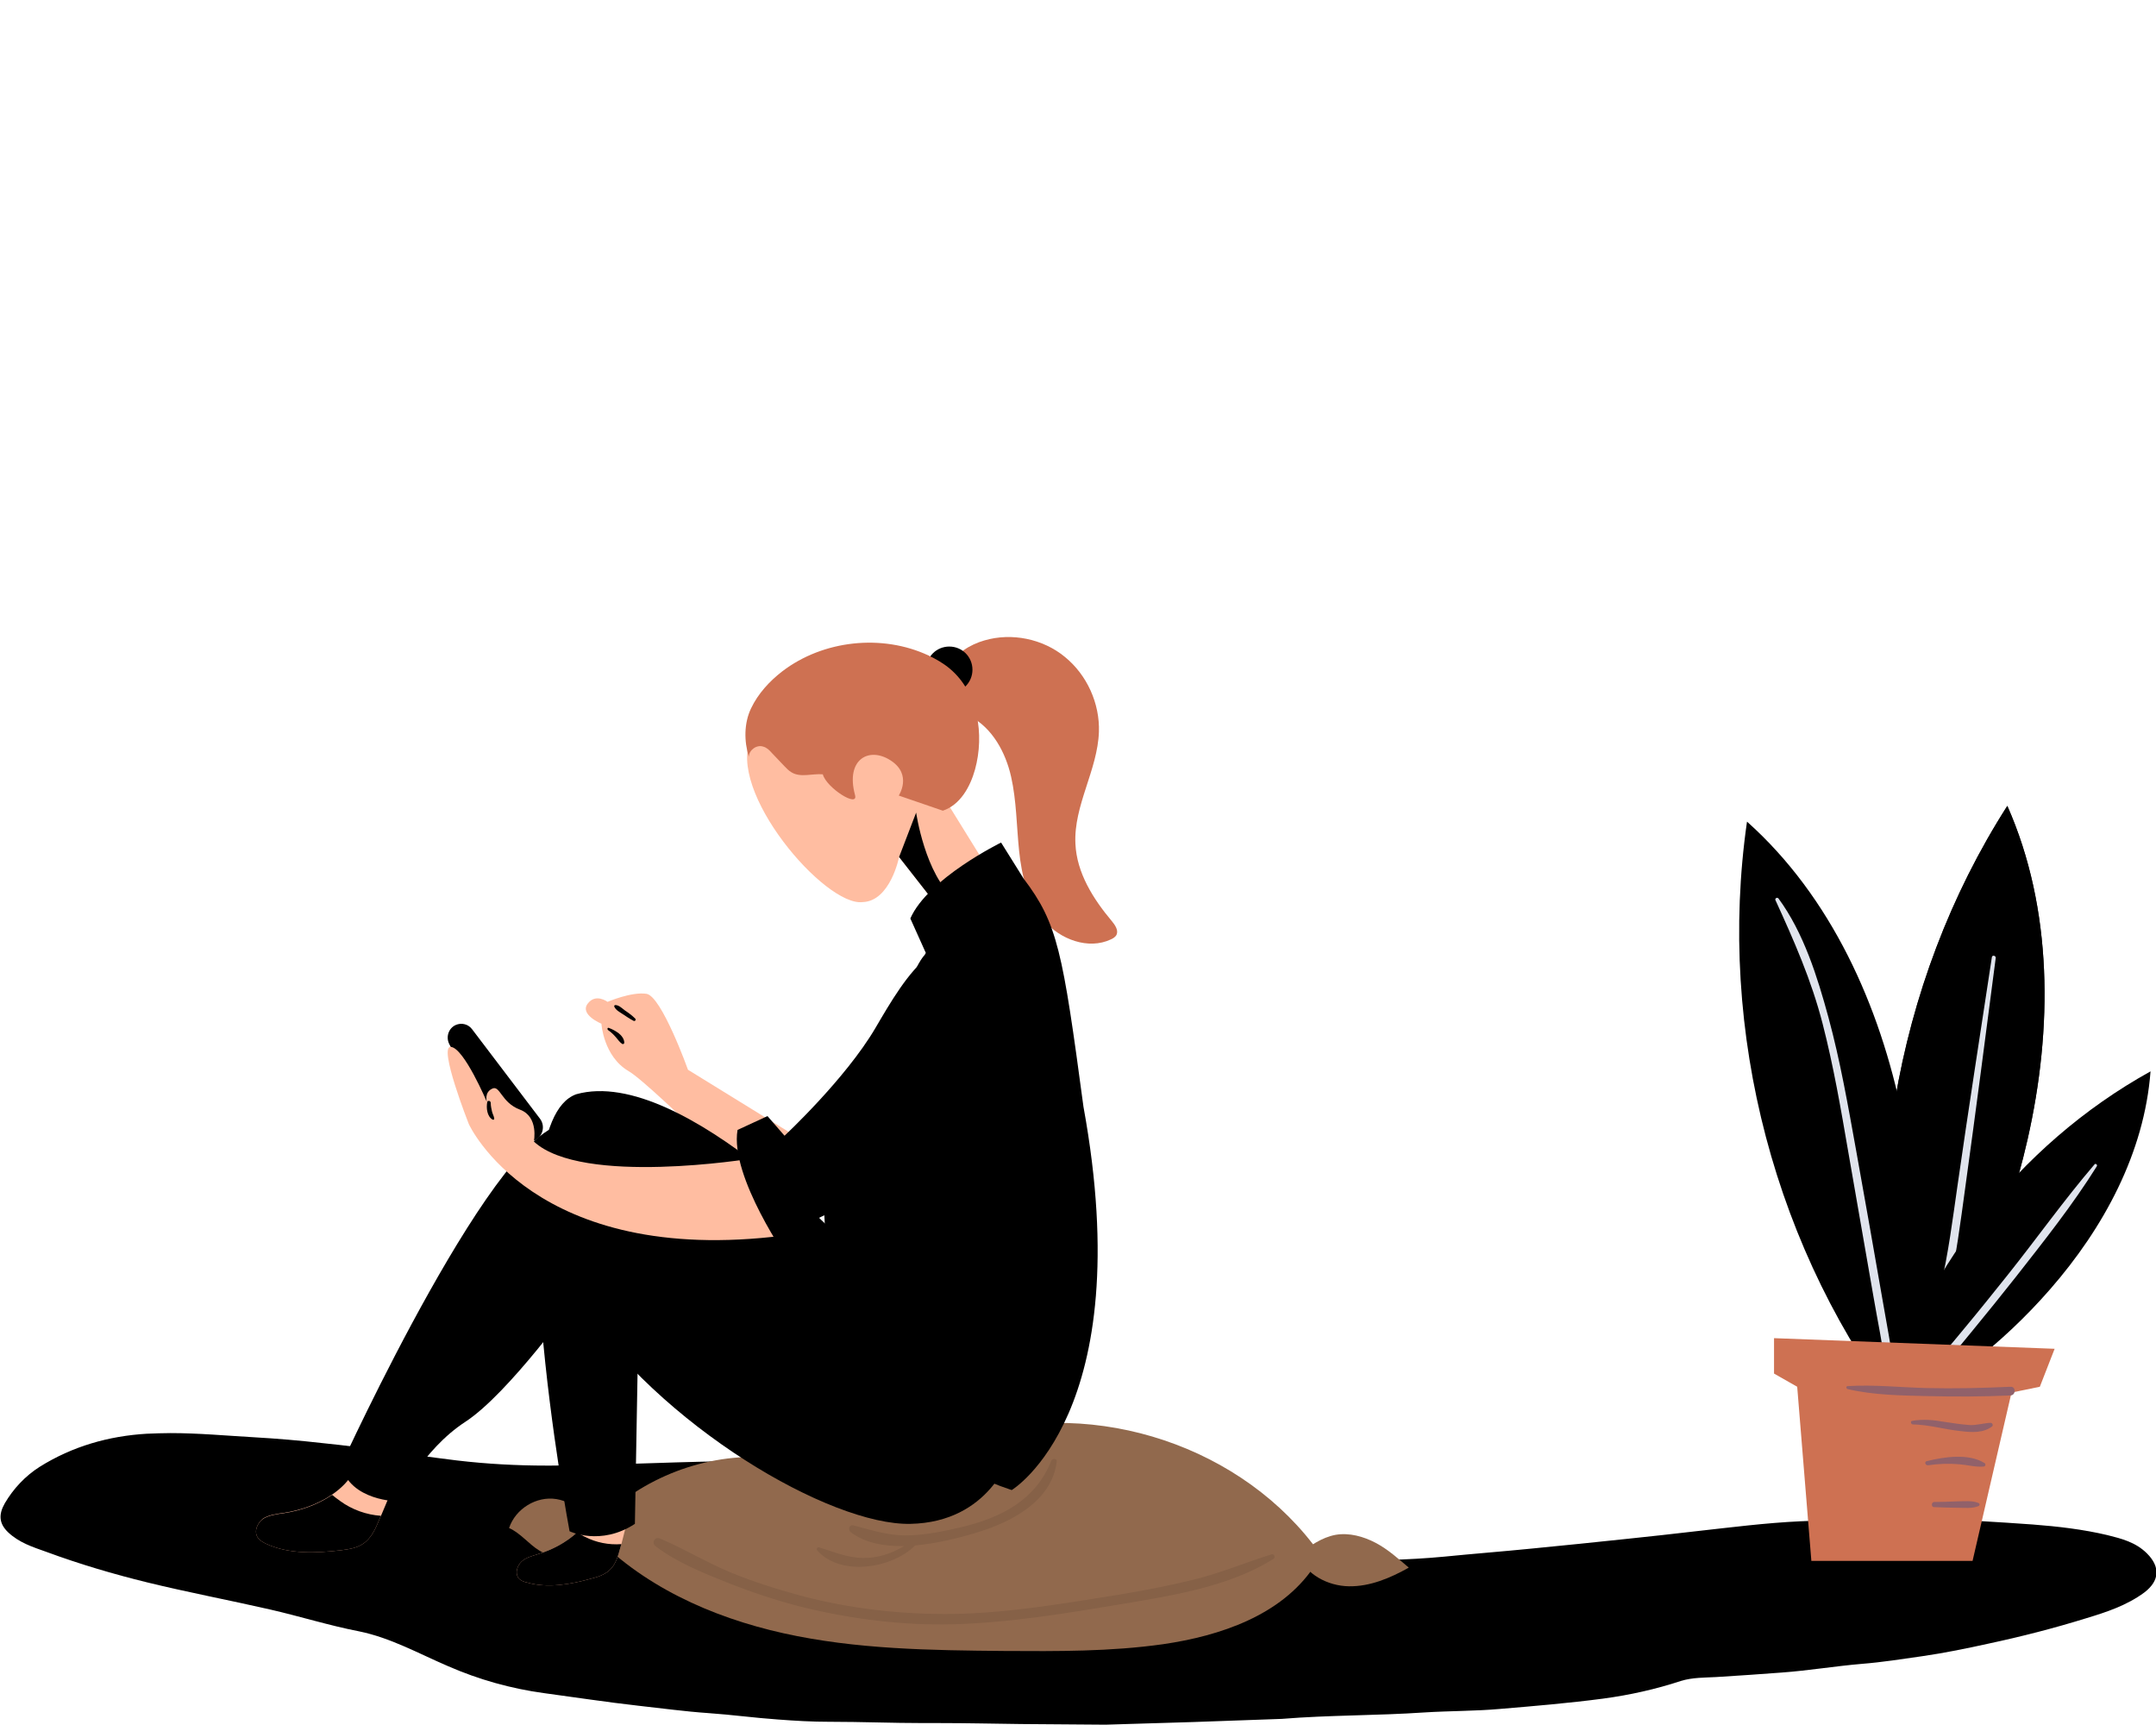 <?xml version="1.0" encoding="utf-8"?>
<!-- Generator: Adobe Illustrator 23.0.0, SVG Export Plug-In . SVG Version: 6.00 Build 0)  -->
<svg version="1.1" id="Layer_1" xmlns="http://www.w3.org/2000/svg" xmlns:xlink="http://www.w3.org/1999/xlink" x="0px" y="0px"
	 viewBox="0 0 670 536" style="enable-background:new 0 0 670 536;" xml:space="preserve">
<style type="text/css">

	.st1{fill:#FFBDA1;}
	.st2{fill:#CE7152;}
	.st3{fill:#524F63;}
	.st4{fill:#E0E4ED;}
	.st5{fill:#91616A;}
	.st6{fill:#4A4549;}
	.st7{fill:#FFBB22;}
	.st8{fill:#DD851B;}
	.st10{fill:#91694D;}
	.st11{fill:#EAD18C;}
	<!-- .st0{fill:#F5F5F5;}
	.st1{fill:#7FC6A8;}
	.st2{fill:#FEFEFE;}
	.st3{fill:#659E86;}
	.st4{fill:#CE7152;}
	.st5{fill:#B56348;}
	.st6{fill:#91694D;}
	.st7{fill:#116D55;}
	.st8{fill:#FFBDA1;}
	.st9{fill:#B0EDD7;}
	.st10{fill:#03345F;}
	.st11{fill:#172C47;}
	.st12{fill:#A03717;}
	.st13{fill:#EAAA94;}
	.st14{fill:#138267;}
	.st15{fill:#4F4A46;}
	.st16{display:none;}
	.st17{display:inline;fill:#FC697C;}
	.st18{display:inline;}
	.st19{fill:#87634B;} -->
</style>
<path class="fill-white" d="M343.6,535.9c-8.8-0.1-17.6-0.1-26.4-0.2c-8.4-0.1-16.9-0.3-25.3-0.3c-1,0-2,0-3,0c-0.6,0-1.2,0-1.8,0
	c-4.9,0-9.7-0.1-14.6-0.2c-4.8-0.1-9.7-0.2-14.5-0.2c-0.1,0-0.1,0-0.2,0c0,0-0.1,0-0.1,0c-5.3,0-10.6-0.3-15.8-0.7
	c-7.3-0.5-14.5-1.5-21.8-2c-7.3-0.5-14.5-1.5-21.8-2.3c-9.8-1.1-19.5-2.6-29.2-3.9c-10.3-1.4-20.3-4.2-29.9-8.4
	c-9.1-3.9-17.8-8.8-27.6-10.8c-9.3-1.8-18.5-4.7-27.7-6.8c-12.7-2.9-25.4-5.3-38.1-8.4c-10.6-2.6-21.1-5.7-31.4-9.5
	c-4.2-1.5-8.4-2.8-11.9-6.1c-2.8-2.7-3-5.5-1-9c2.7-4.6,6.4-8.5,10.8-11.3c10.2-6.4,21.5-9.6,33.3-10.3c2.5-0.1,5-0.2,7.4-0.2
	c8.7,0,17.3,0.8,26,1.3c7,0.4,14.1,1,21.1,1.8c14,1.4,27.9,3.7,41.9,5.4c9.3,1.1,18.6,1.6,27.9,1.6c0.4,0,0.9,0,1.3,0
	c20.5-0.1,41.1-1.4,61.6-1.4c5.4,0,10.9,0.1,16.3,0.3c6.6,0.3,13.3,0.2,19.9,0.6c10.1,0.6,20.3,1.6,30.4,2.3
	c9.3,0.6,18.5,1.8,27.7,3.2c17.3,2.7,33.6,8.9,49.5,16.4c11.7,5.5,24,8.2,36.7,8.2c0.3,0,0.5,0,0.8,0c11.5-0.1,23.1-0.2,34.6-1.3
	c9-0.9,18.1-1.6,27.1-2.5c10.1-1,20.3-2,30.4-3.1c6.9-0.7,13.8-1.5,20.8-2.3c10.8-1.2,21.7-2.6,32.5-3.1c10.1-0.4,20.1-0.9,30.2-0.9
	c2.8,0,5.6,0,8.4,0.1c11.2,0.3,22.4,1,33.6,1.8c7.8,0.6,15.6,1.5,23.2,3.3c4.4,1.1,8.8,2.2,12.3,5.7c4.2,4.2,3.9,8.5-0.8,12.1
	c-5.4,4-11.7,6.1-18,8c-10,3.1-20.1,5.7-30.4,7.9c-6.8,1.5-13.6,2.9-20.5,3.9c-6.3,0.9-12.6,1.9-18.9,2.4
	c-8.3,0.7-16.6,2.1-24.9,2.7c-6.8,0.5-13.6,1-20.4,1.4c-3.6,0.2-7.3,0.1-10.9,1.2c-7.9,2.6-16,4.4-24.2,5.5
	c-10.6,1.4-21.3,2.3-32,3.2c-7.8,0.7-15.7,0.6-23.6,1.1c-14.7,1-29.6,0.8-44.3,2l0,0C380,534.8,361.8,535.4,343.6,535.9L343.6,535.9
	"/>
	<path class="fill-dark" opacity="0.03" d="M343.6,535.9c-8.8-0.1-17.6-0.1-26.4-0.2c-8.4-0.1-16.9-0.3-25.3-0.3c-1,0-2,0-3,0c-0.6,0-1.2,0-1.8,0
	c-4.9,0-9.7-0.1-14.6-0.2c-4.8-0.1-9.7-0.2-14.5-0.2c-0.1,0-0.1,0-0.2,0c0,0-0.1,0-0.1,0c-5.3,0-10.6-0.3-15.8-0.7
	c-7.3-0.5-14.5-1.5-21.8-2c-7.3-0.5-14.5-1.5-21.8-2.3c-9.8-1.1-19.5-2.6-29.2-3.9c-10.3-1.4-20.3-4.2-29.9-8.4
	c-9.1-3.9-17.8-8.8-27.6-10.8c-9.3-1.8-18.5-4.7-27.7-6.8c-12.7-2.9-25.4-5.3-38.1-8.4c-10.6-2.6-21.1-5.7-31.4-9.5
	c-4.2-1.5-8.4-2.8-11.9-6.1c-2.8-2.7-3-5.5-1-9c2.7-4.6,6.4-8.5,10.8-11.3c10.2-6.4,21.5-9.6,33.3-10.3c2.5-0.1,5-0.2,7.4-0.2
	c8.7,0,17.3,0.8,26,1.3c7,0.4,14.1,1,21.1,1.8c14,1.4,27.9,3.7,41.9,5.4c9.3,1.1,18.6,1.6,27.9,1.6c0.4,0,0.9,0,1.3,0
	c20.5-0.1,41.1-1.4,61.6-1.4c5.4,0,10.9,0.1,16.3,0.3c6.6,0.3,13.3,0.2,19.9,0.6c10.1,0.6,20.3,1.6,30.4,2.3
	c9.3,0.6,18.5,1.8,27.7,3.2c17.3,2.7,33.6,8.9,49.5,16.4c11.7,5.5,24,8.2,36.7,8.2c0.3,0,0.5,0,0.8,0c11.5-0.1,23.1-0.2,34.6-1.3
	c9-0.9,18.1-1.6,27.1-2.5c10.1-1,20.3-2,30.4-3.1c6.9-0.7,13.8-1.5,20.8-2.3c10.8-1.2,21.7-2.6,32.5-3.1c10.1-0.4,20.1-0.9,30.2-0.9
	c2.8,0,5.6,0,8.4,0.1c11.2,0.3,22.4,1,33.6,1.8c7.8,0.6,15.6,1.5,23.2,3.3c4.4,1.1,8.8,2.2,12.3,5.7c4.2,4.2,3.9,8.5-0.8,12.1
	c-5.4,4-11.7,6.1-18,8c-10,3.1-20.1,5.7-30.4,7.9c-6.8,1.5-13.6,2.9-20.5,3.9c-6.3,0.9-12.6,1.9-18.9,2.4
	c-8.3,0.7-16.6,2.1-24.9,2.7c-6.8,0.5-13.6,1-20.4,1.4c-3.6,0.2-7.3,0.1-10.9,1.2c-7.9,2.6-16,4.4-24.2,5.5
	c-10.6,1.4-21.3,2.3-32,3.2c-7.8,0.7-15.7,0.6-23.6,1.1c-14.7,1-29.6,0.8-44.3,2l0,0C380,534.8,361.8,535.4,343.6,535.9L343.6,535.9
	"/>
<g>
	<g>
		<g>
			<path class="fill-primary" d="M542.9,255.3c-9.4,65.2,8.7,134.1,49.1,185.9c5.8-31.1,5.6-63.3-0.8-94.3C584.2,312.4,569,278.6,542.9,255.3
				z"/>
			<path class="st4" d="M552.7,279.2c7.8,10.6,12.1,24.4,15.5,36.9c3.7,13.6,6.1,27.5,8.6,41.3c2.8,15.5,5.5,30.9,8.2,46.4
				c1.3,7.6,2.8,15.2,3.8,22.9c1,7,1.8,14.8,0.2,21.8c-0.3,1.2-2.1,0.9-2.1-0.3c0.1-7.6,0.2-14.8-0.8-22.4c-1-7.7-2.6-15.3-3.9-22.9
				c-2.6-14.9-5.2-29.8-7.8-44.8c-2.3-13.4-4.6-26.8-8-40c-3.5-13.6-8.9-25.8-14.7-38.5C551.6,279.1,552.3,278.7,552.7,279.2z"/>
		</g>
		<g>
			<path class="fill-dark" d="M623.8,250.4C588.4,305.7,576.7,376,592,440.1c18.1-25.8,31.1-55.3,38.1-86.1
				C637.9,319.6,638,282.5,623.8,250.4z"/>
				<path class="fill-primary" opacity="0.8" d="M623.8,250.4C588.4,305.7,576.7,376,592,440.1c18.1-25.8,31.1-55.3,38.1-86.1
				C637.9,319.6,638,282.5,623.8,250.4z"/>
			<path class="st4" d="M591,429c12-17.8,14.3-39.7,17.3-60.5c3.4-23.7,7.1-47.4,10.7-71.1c0.1-0.7,1.2-0.5,1.2,0.2
				c-3.1,23.9-6.2,47.7-9.5,71.6c-2.9,21-5.3,43.2-17.4,61.2C592.4,431.7,590.1,430.4,591,429z"/>
		</g>
		<g>
			<path class="fill-primary" d="M668.3,332.9c-41.2,22.8-72.5,63.1-84.5,109c20.2-10.1,38.4-24.2,53.3-41.3
				C653.7,381.6,666.4,358.2,668.3,332.9z"/>
			<path class="st4" d="M598.2,428.1c1.2-2.6,3.2-4.6,5-6.7c2.5-2.9,4.9-5.8,7.3-8.7c4.5-5.4,8.9-10.9,13.3-16.4
				c9.1-11.4,17.6-23.4,27.1-34.5c0.3-0.4,1,0.1,0.7,0.6c-7.5,12-16.4,23.2-25.1,34.3c-4.4,5.6-8.8,11-13.3,16.5
				c-2.4,2.9-4.8,5.9-7.3,8.8c-2.1,2.5-4,5.4-6.8,7.2C598.5,429.5,597.9,428.7,598.2,428.1z"/>
		</g>
	</g>
	<g>
		<polygon class="st2" points="551.3,415.8 638.5,419.1 633.9,430.9 625.1,432.7 613,485 562.9,485 558.5,430.9 551.3,426.8 		"/>
		<path class="st5" d="M574.2,430.7c8.1-0.5,16.4,0.4,24.5,0.6c8.7,0.2,17.4,0,26.1-0.4c1.7-0.1,1.7,2.6,0,2.7
			c-8.7,0.4-17.4,0.4-26.1,0.2c-8.1-0.2-16.6-0.3-24.6-2.2C573.6,431.3,573.7,430.7,574.2,430.7z"/>
		<path class="st5" d="M594.2,441.5c3.4-0.6,6.6-0.3,10,0.3c2.6,0.4,5.2,0.8,7.9,1c2.2,0.1,4.3-0.6,6.5-0.7c0.5,0,0.9,0.7,0.5,1.1
			c-2.7,2.1-6.3,1.9-9.6,1.5c-5.1-0.5-9.9-2-15.1-2.1C593.8,442.5,593.6,441.6,594.2,441.5z"/>
		<path class="st5" d="M598.8,454c5.3-1.3,12.9-2.5,17.9,0.6c0.5,0.3,0.3,1.1-0.3,1.1c-2.5,0.2-4.9-0.5-7.4-0.7
			c-3.2-0.3-6.6-0.2-9.8,0.3C598.3,455.4,597.9,454.2,598.8,454z"/>
		<path class="st5" d="M601.1,466.7c2.4,0,4.8-0.1,7.3-0.2c2.1,0,4.4-0.3,6.4,0.5c0.5,0.2,0.5,0.8,0,1c-2,0.8-4.2,0.5-6.4,0.5
			c-2.4,0-4.8-0.1-7.3-0.2C600.1,468.4,600.1,466.7,601.1,466.7z"/>
	</g>
</g>
<image style="overflow:visible;" width="270" height="519" xlink:href="images/mobile-img-03.html"  transform="matrix(1 0 0 1 315 0)">
</image>
<g>
	<g>
		<path class="st10" d="M415.1,476.9c4.2-0.7,8.6,0.5,12.4,2.5c3.8,2,7,4.9,10.3,7.7c-5.7,3.2-12,5.9-18.6,5.8
			c-6.6-0.1-13.4-3.7-15.8-9.8C407,480.4,410.7,477.7,415.1,476.9z"/>
		<path class="st10" d="M172.9,465.8c-6.2-1-12.7,3-14.7,9c3.6,1.6,6.1,5,9.4,7c6.5,4,16.1,1.5,19.9-5.1
			C183.5,471.8,179,466.8,172.9,465.8z"/>
		<path class="st10" d="M408.2,487c0.8-1.2,1.6-2.6,1.4-4c-0.1-1.2-0.9-2.2-1.6-3.2c-25-32.3-71.4-46-110-32.5
			c-7.6,2.7-15,6.3-23,7.6c-13.1,2.2-26.4-2-39.8-2.2c-19.5-0.3-39,8.3-51.8,23c15.7,16.9,37.6,26.8,60.1,31.8
			c22.5,5,45.7,5.3,68.7,5.5c16.4,0.1,32.9,0.2,49.2-2.1C379.3,508.3,398.1,501.9,408.2,487z"/>
		<g>
			<polygon class="fill-primary" points="273.5,352.7 254.7,350.7 257,392.9 273.5,391.9 			"/>
			<path class="st1" d="M262.3,362.3l-48.5-29.9c0,0-8.2-22.9-12.9-23.6s-12.1,2.5-12.1,2.5s-3.7-2.8-6.2,0.6
				c-2.5,3.4,4.3,6.2,4.3,6.2s0.6,10.1,8.4,14.7c7.8,4.5,52.4,49.8,52.4,49.8L262.3,362.3z"/>
			<g>
				<path class="st1" d="M80,477.6c0.6,1,1.7,1.6,2.7,2.1c7.2,3.3,15.5,2.9,23.3,2c2.4-0.3,4.9-0.7,6.8-2c2.6-1.7,3.9-4.7,5.1-7.6
					c0.1-0.4,0.3-0.7,0.5-1.1c0.8-1.9,1.6-3.8,2.4-5.7c0.3-0.7,0.6-1.4,0.3-2.1c-0.2-0.5-0.8-0.8-1.3-1.1c-3.2-1.7-6.5-3.3-9.7-5
					c-1.7,3-4.1,5.4-6.9,7.3c-4.4,3-9.7,4.9-15.1,5.7c-2.2,0.3-4.4,0.6-6.3,1.7C80,473.2,78.9,475.7,80,477.6z"/>
				<path class="fill-primary" d="M80,477.6c0.6,1,1.7,1.6,2.7,2.1c7.2,3.3,15.5,2.9,23.3,2c2.4-0.3,4.9-0.7,6.8-2c2.6-1.7,3.9-4.7,5.1-7.6
					c0.1-0.4,0.3-0.7,0.5-1.1c-4.5-0.3-9-1.9-12.7-4.6c-0.9-0.6-1.7-1.3-2.5-1.9c-4.4,3-9.7,4.9-15.1,5.7c-2.2,0.3-4.4,0.6-6.3,1.7
					C80,473.2,78.9,475.7,80,477.6z"/>
			</g>
			<g>
				<path class="st1" d="M161.1,490.3c0.6,0.8,1.6,1.2,2.6,1.4c6.5,1.9,13.6,0.6,20.1-1.2c2-0.5,4.1-1.2,5.6-2.6
					c2-1.8,2.7-4.5,3.4-7.1c0.1-0.3,0.2-0.7,0.3-1c0.4-1.7,0.9-3.4,1.3-5.1c0.2-0.6,0.3-1.3,0-1.8c-0.3-0.4-0.8-0.6-1.2-0.8
					c-3-1-5.9-2-8.9-3c-1.1,2.8-2.8,5.1-5,7.1c-3.4,3.1-7.7,5.4-12.1,6.7c-1.8,0.6-3.7,1-5.1,2.3C160.7,486.5,160,488.8,161.1,490.3
					z"/>
				<path class="fill-primary" d="M161.1,490.3c0.6,0.8,1.6,1.2,2.6,1.4c6.5,1.9,13.6,0.6,20.1-1.2c2-0.5,4.1-1.2,5.6-2.6
					c2-1.8,2.7-4.5,3.4-7.1c0.1-0.3,0.2-0.7,0.3-1c-3.9,0.3-7.9-0.5-11.4-2.3c-0.8-0.4-1.6-0.9-2.4-1.3c-3.4,3.1-7.7,5.4-12.1,6.7
					c-1.8,0.6-3.7,1-5.1,2.3C160.7,486.5,160,488.8,161.1,490.3z"/>
			</g>
			<path class="fill-blue" d="M268,391.9c0,0-55.6-61.2-88.9-51.9c-26,9.2-2.1,135.8-2.1,135.8s9.6,4.7,20.3-2.3l1.2-67.9l53,26
				L268,391.9z"/>
			<path class="fill-blue" d="M313.9,452.1c0,0-6.2,20.9-31,21.4c-24.8,0.5-77.8-30.2-103.9-69.8c0,0-20.9,29.3-34.4,38.1
				c-13.5,8.8-20.9,24.7-20.9,24.7s-14.9,0-17.7-11.2c0,0,49.7-108.8,70.9-106s91.1,47.4,91.1,47.4l19.8,25.6L313.9,452.1z"/>
			<path class="fill-dark" d="M113.3,460.5c8.9-16.6,17.5-33.3,27.4-49.3c5.1-8.2,10.4-16.3,16.1-24.1c4.4-6,8.9-13.9,15.6-17.6
				c6-3.3,11.7,1.5,16.1,5.2c7.7,6.5,15.5,13,23.3,19.4c15.6,12.8,31.7,25,47.2,37.9c0.6,0.5-0.2,1.6-0.9,1.2
				c-14.2-9.9-27.8-20.7-41.4-31.5c-7-5.6-13.9-11.2-20.8-16.9c-3.2-2.7-6.4-5.3-9.6-8c-4.9-4.1-9.7-7.5-15.4-2.7
				c-6.2,5.3-10.9,13.5-15.5,20.1c-4.9,7-9.5,14.2-13.9,21.5c-9.2,15.1-17.9,30.4-26.4,45.9C114.4,462.7,112.6,461.6,113.3,460.5z"
				/>
			<path class="st2" d="M297.1,220c-3.7-2.9-4.3-8.6-2.2-12.8c2.1-4.2,6.5-6.9,11-8.2c8.5-2.5,18.2-0.5,25,5.1
				c6.9,5.6,10.9,14.5,10.6,23.3c-0.4,11.9-7.9,22.9-7.3,34.8c0.4,9,5.5,17.1,11.3,24c1,1.2,2.1,2.8,1.5,4.2
				c-0.3,0.7-1.1,1.2-1.8,1.5c-7,3.3-15.8,0-20.8-5.9s-6.9-13.9-7.7-21.6c-0.8-7.7-0.8-15.6-2.5-23.1s-5.8-15.1-12.7-18.7
				C300,221.6,298.4,221,297.1,220z"/>
			<path class="fill-primary" d="M287.8,208.1c0,4,3.2,7.2,7.2,7.2s7.2-3.2,7.2-7.2s-3.2-7.2-7.2-7.2S287.8,204.1,287.8,208.1z"/>
			<path class="st1" d="M268.1,280.3c8.6-0.3,11.3-14,11.3-14l13.3,17l4-4l10-9.9l-16.1-26l-5-13.3c0,0-22-5-23.9-5
				c-1.8,0-22-3.4-22-3.4l-6.2,7.4C225.4,245.6,256.4,281.8,268.1,280.3z"/>
			<path class="st2" d="M265.7,247c1.2,4.2-8.9-2.2-10-6.4c-3.2-0.3-6.9,1.1-9.7-0.6c-0.9-0.5-1.6-1.3-2.3-2
				c-1.3-1.4-2.6-2.7-3.9-4.1c-0.7-0.8-1.5-1.6-2.6-1.9c-2-0.7-4.4,1-4.5,3.1c-1.5-4.8-1.5-10.4,0.7-15c2.2-4.6,5.7-8.4,9.7-11.5
				c12.7-9.7,31-11.7,45.5-4.9c2.3,1.1,4.6,2.4,6.6,4.1c8.7,7.3,10.8,20.4,7.8,31.3c-1.5,5.4-4.6,11-10,12.8l-13.7-4.7
				c0,0,4.3-6.5-2.5-10.9C270.1,231.9,262.7,235.9,265.7,247z"/>
			<path class="st13" d="M279.4,266.3l13.3,17l4-4c-9.2-7.4-12-26.8-12-26.8L279.4,266.3z"/>
			<path class="fill-primary" d="M257,392.9c0,0,3.5,35,33,57.4c6.7,5.1,14.7,9.5,24.4,12.7c0,0,39.7-23.9,22.3-119.1
				c-6.5-48.4-8-56.9-18.6-70.9l-7-11.2c0,0-22.8,11.2-28.2,23.6l4.9,10.9c0,0-6.9,4.9-11.3,38.1c-1.7,12.7-3.6,23.3-5.8,31.9
				C267.1,380.2,262.6,389,257,392.9z"/>
			<path class="st15" d="M163.6,355.3l-13.3-10.5l-10.7-20.4c-1.1-2.2-0.2-4.9,2-5.9l0,0c1.8-0.8,3.9-0.3,5.1,1.3l21.1,27.8
				c1.9,2.5,0.7,6.1-2.3,7L163.6,355.3z"/>
			<path class="st1" d="M233.5,360c0,0-52.7,8.6-67.6-5.3c0,0,1.6-7.7-4.3-9.9c-5.9-2.2-6.2-7.8-8.7-6.5c-2.5,1.2-1.6,4.1-1.6,4.1
				s-7.1-16.8-11.2-17.1c-4-0.3,5.6,24,5.6,24s20.2,44.5,98,34.6L233.5,360z"/>
			<path class="fill-primary" d="M254.7,383.9l-9.4,8.1c0,0-18.6-26.4-16.1-40.9l9.3-4.3l5.3,6.1c0,0,18.9-17.6,28.2-33.4
				c9.3-15.8,22.1-38.8,41.9-18.6c19.8,20.2-34.9,67.6-62.3,78.8L254.7,383.9z"/>
			<path class="fill-dark" d="M258.5,418.9c0.1-0.5,0.9-0.5,1,0c1.1,4.7,1.5,9.4,3,14.1c2.2,6.6,5.1,10.7,12.2,12c1.1,0.2,0.9,1.7,0,2
				C262.1,451.5,256.8,426.9,258.5,418.9z"/>
			<path class="fill-dark" d="M257,392.9c0,0,3.5,35,33,57.4c0.6-0.4,0.9-1.2,0.4-1.8c-10.3-16.5-10.7-38-7-56.6
				c1.9-9.5,4.7-18.8,8.9-27.6c3.8-8,8.8-14.9,13.4-22.5c0.2-0.4-0.2-0.7-0.5-0.5c5.5-7.6,10.2-16.2,12.2-25.2
				c0.1-0.3-0.3-0.5-0.5-0.2c-5.6,10.4-10.5,20.7-18.3,29.8c-7.8,9.1-16.5,16.6-28,20.4C267.1,380.2,262.6,389,257,392.9z"/>
				<path class="fill-primary" opacity="0.7" d="M257,392.9c0,0,3.5,35,33,57.4c0.6-0.4,0.9-1.2,0.4-1.8c-10.3-16.5-10.7-38-7-56.6     c1.9-9.5,4.7-18.8,8.9-27.6c3.8-8,8.8-14.9,13.4-22.5c0.2-0.4-0.2-0.7-0.5-0.5c5.5-7.6,10.2-16.2,12.2-25.2     c0.1-0.3-0.3-0.5-0.5-0.2c-5.6,10.4-10.5,20.7-18.3,29.8c-7.8,9.1-16.5,16.6-28,20.4C267.1,380.2,262.6,389,257,392.9z"></path>
			<path class="fill-dark" d="M239.3,353.2c0.1-0.6,0.9-1,1.2-0.3c1.6,3.7,1.9,8,3.3,11.8c1.7,4.7,4.4,8.9,7,13.1c0.3,0.5-0.4,1.1-0.8,0.6
				c-3.3-3.3-5.5-7.3-7.5-11.6C240.8,362.9,238.7,357.6,239.3,353.2z"/>
				<path class="fill-primary" opacity="0.7" d="M239.3,353.2c0.1-0.6,0.9-1,1.2-0.3c1.6,3.7,1.9,8,3.3,11.8c1.7,4.7,4.4,8.9,7,13.1c0.3,0.5-0.4,1.1-0.8,0.6
				c-3.3-3.3-5.5-7.3-7.5-11.6C240.8,362.9,238.7,357.6,239.3,353.2z"/>
			<path class="fill-dark" d="M288.1,295.9c0.3-0.2,0.7-0.3,1-0.5c1.1-3.9,6-7.4,8.9-9.8c3.3-2.9,7.3-6.2,11.6-7.4
				c0.3-0.1,0.5,0.3,0.3,0.5c-2.9,3.3-7,5.6-10.3,8.5c-1.7,1.5-3.2,3.1-4.8,4.7c-0.7,0.7-1.2,1.4-1.8,2.1c6.7-1.8,14.6-1,19.1,4.6
				c0.3,0.4-0.1,0.9-0.5,0.7c-7.5-3.3-14.4-5.3-22-1.1C288,298.9,286.6,296.7,288.1,295.9z"/>
				<path class="fill-primary" opacity="0.7" d="M288.1,295.9c0.3-0.2,0.7-0.3,1-0.5c1.1-3.9,6-7.4,8.9-9.8c3.3-2.9,7.3-6.2,11.6-7.4
				c0.3-0.1,0.5,0.3,0.3,0.5c-2.9,3.3-7,5.6-10.3,8.5c-1.7,1.5-3.2,3.1-4.8,4.7c-0.7,0.7-1.2,1.4-1.8,2.1c6.7-1.8,14.6-1,19.1,4.6
				c0.3,0.4-0.1,0.9-0.5,0.7c-7.5-3.3-14.4-5.3-22-1.1C288,298.9,286.6,296.7,288.1,295.9z"/>
			<path class="st13" d="M191.2,312.3c1.1,0,2,0.9,2.9,1.6c1.2,0.8,2.3,1.6,3.3,2.6c0.4,0.4-0.1,0.9-0.5,0.7
				c-1.2-0.6-2.3-1.4-3.4-2.1c-0.9-0.6-2.1-1.2-2.6-2.3C190.8,312.5,191,312.3,191.2,312.3z"/>
			<path class="st13" d="M189.2,319.4c1.1,0.4,2,0.9,3,1.6c0.9,0.7,1.8,1.8,1.8,3c0,0.3-0.3,0.5-0.6,0.4c-0.8-0.5-1.4-1.4-2-2.1
				c-0.7-0.8-1.5-1.6-2.4-2.2C188.6,319.8,188.8,319.2,189.2,319.4z"/>
			<path class="st13" d="M151.4,342.5c0.1-0.7,1.1-0.5,1.1,0.2c0,0.9,0.2,1.8,0.4,2.7c0.2,0.8,0.6,1.4,0.7,2.2
				c0,0.3-0.3,0.4-0.5,0.3C151.3,346.9,151.1,344.2,151.4,342.5z"/>
		</g>
		<!-- <g class="st16">
			<path class="st4" d="M157,276.9h62.4V219c0-5.2-4.2-9.3-9.3-9.3h-53c-5.2,0-9.3,4.2-9.3,9.3v48.6
				C147.7,272.7,151.8,276.9,157,276.9z"/>
			<g class="st18">
				<path class="st2" d="M172.6,232.3c0,6,4.9,10.9,10.9,10.9c6,0,10.9-4.9,10.9-10.9c0-6-4.9-10.9-10.9-10.9
					C177.5,221.4,172.6,226.3,172.6,232.3z"/>
				<path class="st2" d="M161.8,265.1c0.9-11.3,10.3-20.2,21.8-20.2c11.5,0,20.9,8.9,21.8,20.2H161.8z"/>
			</g>
		</g> -->
		<path class="st10" d="M205.2,478.1c7.3,3.1,14.2,7.3,21.6,10.4c7,2.9,14.3,5.2,21.6,7.2c15.6,4.2,31.7,6,47.9,5.8
			c17.3-0.3,34.5-3.3,51.5-6c7.8-1.3,15.6-2.8,23.3-4.7c8.2-2,15.9-5.3,24-7.8c0.9-0.3,1.4,1,0.6,1.4c-13.6,8.6-31.5,11.4-47,14
			c-17.3,2.9-34.8,5.8-52.4,6.3c-15.9,0.4-31.8-1.6-47.2-5.4c-7.9-2-15.6-4.6-23.2-7.6c-7.5-3-15.7-6.3-22.1-11.2
			C202.3,479.4,203.5,477.3,205.2,478.1z"/>
			<path class="fill-dark" opacity="0.08" d="M205.2,478.1c7.3,3.1,14.2,7.3,21.6,10.4c7,2.9,14.3,5.2,21.6,7.2c15.6,4.2,31.7,6,47.9,5.8    c17.3-0.3,34.5-3.3,51.5-6c7.8-1.3,15.6-2.8,23.3-4.7c8.2-2,15.9-5.3,24-7.8c0.9-0.3,1.4,1,0.6,1.4c-13.6,8.6-31.5,11.4-47,14    c-17.3,2.9-34.8,5.8-52.4,6.3c-15.9,0.4-31.8-1.6-47.2-5.4c-7.9-2-15.6-4.6-23.2-7.6c-7.5-3-15.7-6.3-22.1-11.2    C202.3,479.4,203.5,477.3,205.2,478.1z"></path>
	</g>
	<path class="st10" d="M254.5,480.8c4.7,1.4,8.6,3.2,13.6,3.3c4.7,0.1,9-1.4,12.9-3.7c-6.2,0.1-12.1-0.9-16.6-4.3
		c-1-0.8-0.5-2.5,0.9-2.1c5.4,1.4,10.1,3,15.9,3.1c6.1,0,12.2-1.3,18.1-2.7c12.1-3,22.6-8.4,27.4-20.5c0.3-0.8,1.8-0.8,1.7,0.2
		c-1.5,12.5-14.4,19-25.2,22.2c-5.3,1.6-12.1,3.3-18.8,3.9c-7.1,7.1-23,9.8-30.4,1.6C253.6,481.4,253.9,480.7,254.5,480.8z"/>
		<path  class="fill-dark" opacity="0.08" d="M254.5,480.8c4.7,1.4,8.6,3.2,13.6,3.3c4.7,0.1,9-1.4,12.9-3.7c-6.2,0.1-12.1-0.9-16.6-4.3
		c-1-0.8-0.5-2.5,0.9-2.1c5.4,1.4,10.1,3,15.9,3.1c6.1,0,12.2-1.3,18.1-2.7c12.1-3,22.6-8.4,27.4-20.5c0.3-0.8,1.8-0.8,1.7,0.2
		c-1.5,12.5-14.4,19-25.2,22.2c-5.3,1.6-12.1,3.3-18.8,3.9c-7.1,7.1-23,9.8-30.4,1.6C253.6,481.4,253.9,480.7,254.5,480.8z"/>
</g>
</svg>
